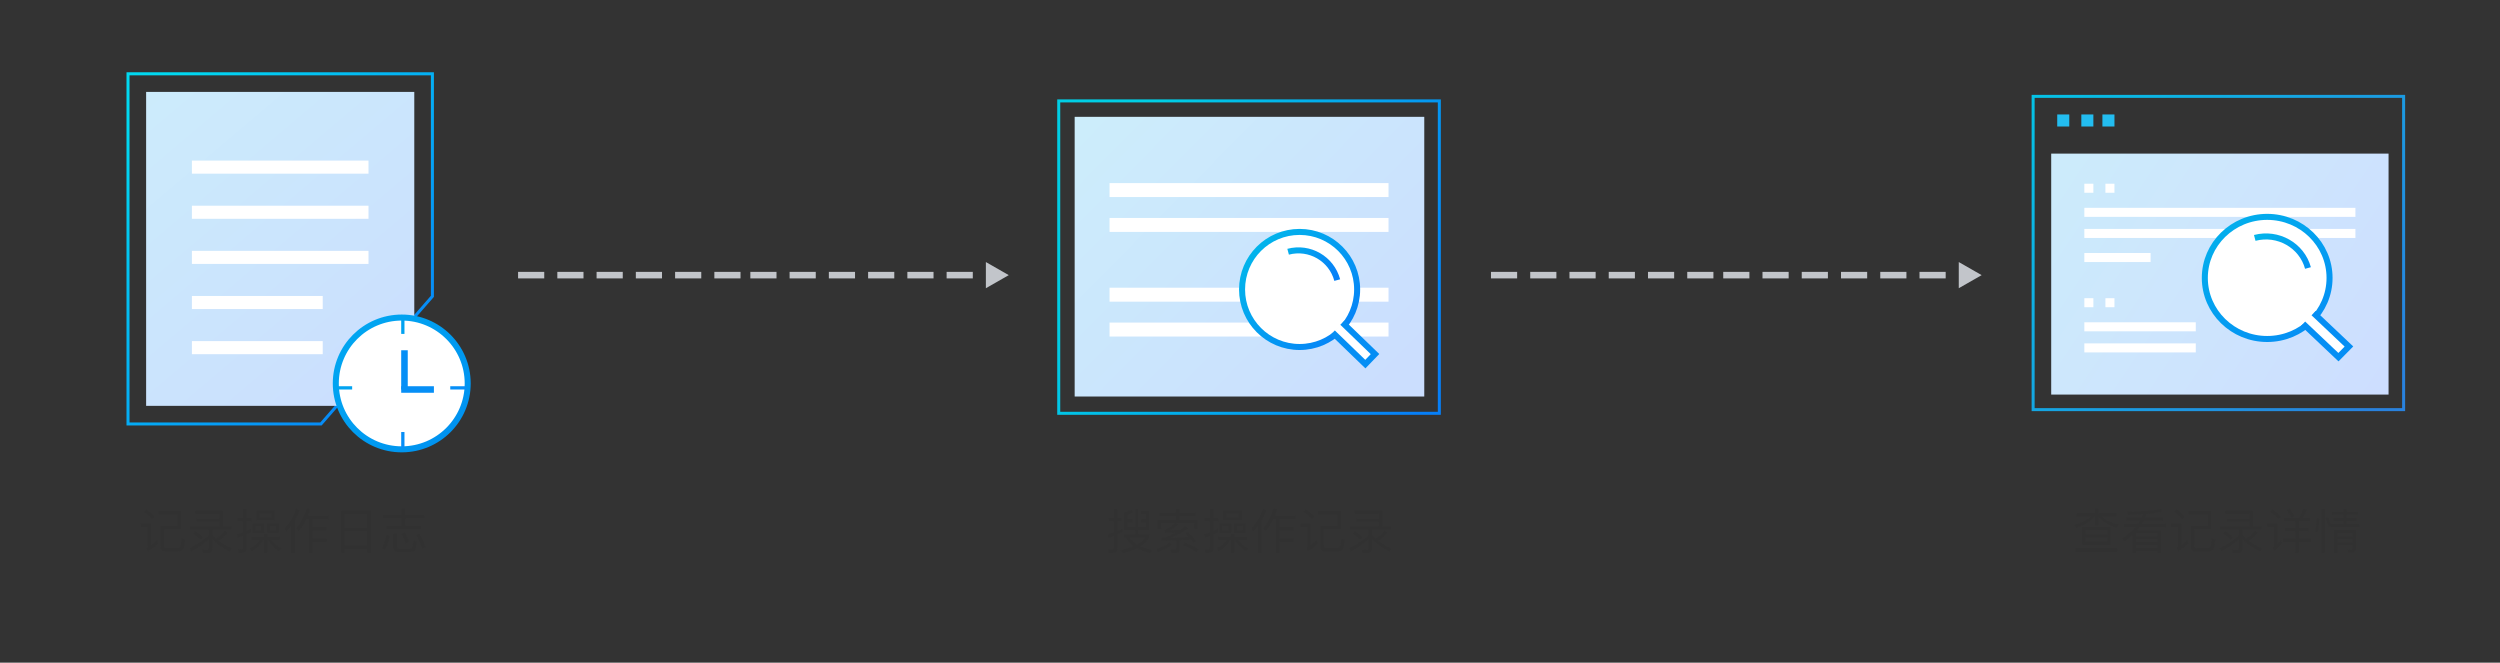 <?xml version="1.0" encoding="UTF-8"?>
<svg width="830px" height="220px" viewBox="0 0 830 220" version="1.1" xmlns="http://www.w3.org/2000/svg" xmlns:xlink="http://www.w3.org/1999/xlink">
    <rect x="0" y="0" width="830" height="220" fill="#333333" stroke="none"/>
    <!-- Generator: Sketch 54.1 (76490) - https://sketchapp.com -->
    <title>查看账号活动</title>
    <desc>Created with Sketch.</desc>
    <defs>
        <linearGradient x1="4.751%" y1="11.324%" x2="87.877%" y2="100%" id="linearGradient-1">
            <stop stop-color="#01D9F1" offset="0%"></stop>
            <stop stop-color="#0780F8" offset="100%"></stop>
        </linearGradient>
        <linearGradient x1="-32.738%" y1="-64.316%" x2="86.48%" y2="100%" id="linearGradient-2">
            <stop stop-color="#CCF3FA" offset="0%"></stop>
            <stop stop-color="#CBDEFE" offset="100%"></stop>
        </linearGradient>
        <linearGradient x1="0.777%" y1="50%" x2="100%" y2="50%" id="linearGradient-3">
            <stop stop-color="#00CEE5" offset="0%"></stop>
            <stop stop-color="#05A9F5" offset="100%"></stop>
        </linearGradient>
        <linearGradient x1="-82.978%" y1="-57.216%" x2="91.087%" y2="86.703%" id="linearGradient-4">
            <stop stop-color="#02BBF3" offset="0%"></stop>
            <stop stop-color="#0092F0" offset="100%"></stop>
        </linearGradient>
        <linearGradient x1="8.053%" y1="50%" x2="100%" y2="83.802%" id="linearGradient-5">
            <stop stop-color="#00CEE5" offset="0%"></stop>
            <stop stop-color="#067FF8" offset="100%"></stop>
        </linearGradient>
        <linearGradient x1="-38.1%" y1="-26.998%" x2="100%" y2="82%" id="linearGradient-6">
            <stop stop-color="#CCF3FA" offset="0%"></stop>
            <stop stop-color="#CBDEFE" offset="100%"></stop>
        </linearGradient>
        <linearGradient x1="0.777%" y1="50%" x2="100%" y2="50%" id="linearGradient-7">
            <stop stop-color="#00CEE5" offset="0%"></stop>
            <stop stop-color="#058EF4" offset="100%"></stop>
        </linearGradient>
        <linearGradient x1="-32.47%" y1="-23.203%" x2="100%" y2="88.497%" id="linearGradient-8">
            <stop stop-color="#00CEE5" offset="0%"></stop>
            <stop stop-color="#0680F8" offset="100%"></stop>
        </linearGradient>
        <linearGradient x1="-72.906%" y1="-63.174%" x2="100%" y2="88.497%" id="linearGradient-9">
            <stop stop-color="#00CEE5" offset="0%"></stop>
            <stop stop-color="#0680F8" offset="100%"></stop>
        </linearGradient>
        <linearGradient x1="14.149%" y1="100%" x2="98.281%" y2="-21.304%" id="linearGradient-10">
            <stop stop-color="#2982DE" offset="0%"></stop>
            <stop stop-color="#00CAE6" offset="100%"></stop>
        </linearGradient>
        <linearGradient x1="109.721%" y1="-62.913%" x2="27.969%" y2="110.332%" id="linearGradient-11">
            <stop stop-color="#CCF2F9" offset="0%"></stop>
            <stop stop-color="#CDDEFF" offset="100%"></stop>
        </linearGradient>
        <linearGradient x1="0.777%" y1="50%" x2="100%" y2="50%" id="linearGradient-12">
            <stop stop-color="#00CEE5" offset="0%"></stop>
            <stop stop-color="#058EF4" offset="100%"></stop>
        </linearGradient>
        <linearGradient x1="-63.846%" y1="-75.567%" x2="100%" y2="152.15%" id="linearGradient-13">
            <stop stop-color="#00CEE5" offset="0%"></stop>
            <stop stop-color="#0680F8" offset="100%"></stop>
        </linearGradient>
        <linearGradient x1="-74.095%" y1="-75.712%" x2="112.986%" y2="194.409%" id="linearGradient-14">
            <stop stop-color="#00CEE5" offset="0%"></stop>
            <stop stop-color="#0680F8" offset="100%"></stop>
        </linearGradient>
    </defs>
    <g id="查看账号活动" stroke="none" stroke-width="1" fill="none" fill-rule="evenodd">
        <g id="编组" transform="translate(42, 24)">
            <path d="M64.558,116.757 L101.557,74.378 L101.557,0.5 L0.5,0.5 L0.5,116.757 L64.558,116.757 Z" id="Rectangle-19" stroke="url(#linearGradient-1)"></path>
            <polygon id="Rectangle-19" fill="url(#linearGradient-2)" points="6.514 6.514 95.543 6.514 95.543 110.743 6.514 110.743"></polygon>
            <path d="M0.543,17.914 L101.514,17.914" id="Line-5" stroke="url(#linearGradient-3)" stroke-linecap="square"></path>
            <rect id="Rectangle-30" fill="#FFFFFF" x="21.714" y="29.314" width="58.629" height="4.343"></rect>
            <rect id="Rectangle-30" fill="#FFFFFF" x="21.714" y="44.297" width="58.629" height="4.343"></rect>
            <polygon id="Rectangle-30" fill="#FFFFFF" points="21.714 74.263 65.143 74.263 65.143 78.606 21.714 78.606"></polygon>
            <rect id="Rectangle-30" fill="#FFFFFF" x="21.714" y="59.28" width="58.629" height="4.343"></rect>
            <polygon id="Rectangle-30" fill="#FFFFFF" points="21.714 89.246 65.143 89.246 65.143 93.589 21.714 93.589"></polygon>
            <g id="Group-4" transform="translate(69, 81)">
                <ellipse id="Oval-8" stroke="url(#linearGradient-4)" stroke-width="2" fill="#FFFFFF" cx="22.382" cy="22.304" rx="21.897" ry="21.875"></ellipse>
                <rect id="Rectangle-32" fill="#068FF6" x="22.2" y="11.286" width="2.171" height="13.029"></rect>
                <rect id="Rectangle-33" fill="#068FF6" x="22.2" y="23.229" width="10.857" height="2.171"></rect>
                <rect id="Rectangle-34" fill="#01A2F1" x="22.2" y="0.429" width="1.086" height="5.429"></rect>
                <rect id="Rectangle-34" fill="#068EF7" x="22.2" y="38.429" width="1.086" height="5.429"></rect>
                <rect id="Rectangle-34" fill="#068EF7" transform="translate(41.2, 23.771) rotate(-90) translate(-41.2, -23.771) " x="40.657" y="21.057" width="1.086" height="5.429"></rect>
                <rect id="Rectangle-34" fill="#01A3F1" transform="translate(3.2, 23.771) rotate(-90) translate(-3.2, -23.771) " x="2.657" y="21.057" width="1.086" height="5.429"></rect>
            </g>
        </g>
        <path d="M334.914,91.344 L327.311,95.689 L327.311,87 L334.914,91.344 Z M172,90.258 L180.689,90.258 L180.689,92.43 L172,92.43 L172,90.258 Z M185.033,90.258 L193.722,90.258 L193.722,92.43 L185.033,92.43 L185.033,90.258 Z M198.066,90.258 L206.755,90.258 L206.755,92.43 L198.066,92.43 L198.066,90.258 Z M211.099,90.258 L219.788,90.258 L219.788,92.43 L211.099,92.43 L211.099,90.258 Z M224.132,90.258 L232.821,90.258 L232.821,92.43 L224.132,92.43 L224.132,90.258 Z M237.166,90.258 L245.854,90.258 L245.854,92.43 L237.166,92.43 L237.166,90.258 Z M249.113,90.258 L257.801,90.258 L257.801,92.43 L249.113,92.43 L249.113,90.258 Z M262.146,90.258 L270.834,90.258 L270.834,92.43 L262.146,92.43 L262.146,90.258 Z M275.179,90.258 L283.868,90.258 L283.868,92.43 L275.179,92.43 L275.179,90.258 Z M288.212,90.258 L296.901,90.258 L296.901,92.43 L288.212,92.43 L288.212,90.258 Z M301.245,90.258 L309.934,90.258 L309.934,92.43 L301.245,92.43 L301.245,90.258 Z M314.278,90.258 L322.967,90.258 L322.967,92.43 L314.278,92.43 L314.278,90.258 Z" id="Combined-Shape" fill="#C2C5CA"></path>
        <path d="M657.914,91.344 L650.311,95.689 L650.311,87 L657.914,91.344 Z M495,90.258 L503.689,90.258 L503.689,92.43 L495,92.43 L495,90.258 Z M508.033,90.258 L516.722,90.258 L516.722,92.43 L508.033,92.43 L508.033,90.258 Z M521.066,90.258 L529.755,90.258 L529.755,92.43 L521.066,92.43 L521.066,90.258 Z M534.099,90.258 L542.788,90.258 L542.788,92.43 L534.099,92.43 L534.099,90.258 Z M547.132,90.258 L555.821,90.258 L555.821,92.43 L547.132,92.43 L547.132,90.258 Z M560.166,90.258 L568.854,90.258 L568.854,92.43 L560.166,92.43 L560.166,90.258 Z M572.113,90.258 L580.801,90.258 L580.801,92.43 L572.113,92.43 L572.113,90.258 Z M585.146,90.258 L593.834,90.258 L593.834,92.43 L585.146,92.43 L585.146,90.258 Z M598.179,90.258 L606.868,90.258 L606.868,92.43 L598.179,92.43 L598.179,90.258 Z M611.212,90.258 L619.901,90.258 L619.901,92.43 L611.212,92.43 L611.212,90.258 Z M624.245,90.258 L632.934,90.258 L632.934,92.43 L624.245,92.43 L624.245,90.258 Z M637.278,90.258 L645.967,90.258 L645.967,92.43 L637.278,92.43 L637.278,90.258 Z" id="Combined-Shape复制" fill="#C2C5CA"></path>
        <path d="M374.248,173.408 L374.248,174.992 L376.856,174.992 L376.856,168.992 L377.928,168.992 L377.928,174.992 L380.52,174.992 L380.52,173.408 L378.84,173.408 L378.84,172.448 L380.52,172.448 L380.52,170.704 L378.76,170.704 L378.76,169.712 L381.56,169.712 L381.56,175.984 L377.928,175.984 L377.928,177.392 L381.512,177.392 L381.512,178.368 C380.936,179.536 379.976,180.528 378.664,181.36 C379.72,181.84 380.952,182.224 382.36,182.512 L381.944,183.584 C380.2,183.216 378.712,182.688 377.48,182.016 C376.136,182.656 374.536,183.2 372.664,183.616 L372.088,182.592 C373.752,182.272 375.192,181.856 376.392,181.344 C375.24,180.528 374.376,179.552 373.768,178.432 L373.096,178.432 L373.096,177.392 L376.856,177.392 L376.856,175.984 L373.192,175.984 L373.192,170.208 C374.024,169.984 374.824,169.648 375.576,169.2 L376.232,170.048 C375.688,170.336 375.016,170.624 374.248,170.912 L374.248,172.448 L375.992,172.448 L375.992,173.408 L374.248,173.408 Z M374.952,178.432 C375.576,179.344 376.44,180.128 377.544,180.784 C378.744,180.112 379.656,179.328 380.264,178.432 L374.952,178.432 Z M369.64,183.456 L368.136,183.456 L367.896,182.368 C368.376,182.416 368.824,182.448 369.24,182.448 C369.624,182.448 369.832,182.224 369.832,181.792 L369.832,177.904 C369.224,178.128 368.632,178.336 368.024,178.528 L367.768,177.44 C368.472,177.248 369.16,177.04 369.832,176.784 L369.832,173.104 L368.056,173.104 L368.056,172 L369.832,172 L369.832,169.008 L370.952,169.008 L370.952,172 L372.44,172 L372.44,173.104 L370.952,173.104 L370.952,176.336 C371.496,176.096 372.04,175.824 372.568,175.536 L372.568,176.656 C372.04,176.928 371.496,177.184 370.952,177.44 L370.952,182.08 C370.952,182.992 370.504,183.456 369.64,183.456 Z M385.016,170.192 L390.408,170.192 L390.408,168.928 L391.592,168.928 L391.592,170.192 L396.984,170.192 L396.984,171.248 L391.592,171.248 L391.592,172.64 L397.64,172.64 L397.64,175.568 L396.52,175.568 L396.52,173.648 L390.408,173.648 L391.288,174.08 C390.328,174.848 389.336,175.504 388.296,176.064 C389.768,176.032 390.968,176 391.864,175.936 C392.424,175.552 393,175.152 393.576,174.736 L394.504,175.36 C392.616,176.768 390.6,177.84 388.424,178.608 C390.504,178.544 392.568,178.432 394.648,178.288 C394.296,177.904 393.928,177.536 393.544,177.152 L394.376,176.624 C395.544,177.76 396.44,178.752 397.064,179.616 L396.2,180.24 C395.944,179.856 395.656,179.472 395.336,179.088 C394.04,179.168 392.824,179.248 391.672,179.312 L391.672,182.368 C391.672,183.168 391.224,183.584 390.36,183.584 L388.904,183.584 L388.664,182.512 C389.112,182.56 389.56,182.592 389.976,182.592 C390.328,182.592 390.52,182.416 390.52,182.096 L390.52,179.36 C388.76,179.44 387.144,179.504 385.672,179.536 L385.448,178.496 C385.784,178.512 386.12,178.528 386.44,178.528 C387.752,178.16 389.096,177.584 390.504,176.784 C389.416,176.816 388.184,176.864 386.792,176.896 L386.568,176.016 C386.808,175.968 387.048,175.872 387.288,175.744 C388.328,175.152 389.32,174.448 390.248,173.648 L385.48,173.648 L385.48,175.552 L384.36,175.552 L384.36,172.64 L390.408,172.64 L390.408,171.248 L385.016,171.248 L385.016,170.192 Z M393.368,180.16 C395.032,180.768 396.536,181.504 397.896,182.368 L397.304,183.296 C395.832,182.336 394.328,181.568 392.792,181.008 L393.368,180.16 Z M388.328,180.128 L389,180.88 C387.8,181.84 386.296,182.624 384.488,183.248 L384.008,182.224 C385.752,181.696 387.192,180.992 388.328,180.128 Z M407.336,179.264 L404.456,179.264 L404.456,178.224 L408.648,178.224 L408.648,177.264 L409.752,177.264 L409.752,178.224 L413.944,178.224 L413.944,179.264 L411,179.264 C411.704,180.32 412.84,181.248 414.408,182.08 L413.656,183.008 C411.96,181.888 410.744,180.64 410.04,179.264 L409.752,179.264 L409.752,183.552 L408.648,183.552 L408.648,179.264 L408.328,179.264 C407.544,180.784 406.296,182.048 404.568,183.056 L403.976,182.064 C405.496,181.328 406.616,180.384 407.336,179.264 Z M404.36,175.552 L404.36,176.688 C403.848,176.96 403.336,177.216 402.824,177.44 L402.824,182.144 C402.824,183.008 402.376,183.456 401.496,183.456 L400.216,183.456 L399.976,182.352 C400.36,182.4 400.744,182.432 401.096,182.432 C401.48,182.432 401.672,182.24 401.672,181.856 L401.672,177.92 C401.128,178.144 400.568,178.336 400.008,178.512 L399.736,177.36 C400.408,177.2 401.048,177.008 401.672,176.784 L401.672,173.104 L399.88,173.104 L399.88,172 L401.672,172 L401.672,168.992 L402.824,168.992 L402.824,172 L404.504,172 L404.504,173.104 L402.824,173.104 L402.824,176.32 C403.336,176.08 403.848,175.824 404.36,175.552 Z M406.136,169.504 L412.264,169.504 L412.264,172.768 L406.136,172.768 L406.136,169.504 Z M411.208,171.856 L411.208,170.416 L407.176,170.416 L407.176,171.856 L411.208,171.856 Z M404.824,173.728 L408.728,173.728 L408.728,176.896 L404.824,176.896 L404.824,173.728 Z M407.784,176.064 L407.784,174.56 L405.784,174.56 L405.784,176.064 L407.784,176.064 Z M409.672,173.728 L413.608,173.728 L413.608,176.896 L409.672,176.896 L409.672,173.728 Z M412.664,176.064 L412.664,174.56 L410.616,174.56 L410.616,176.064 L412.664,176.064 Z M422.744,172.32 C422.008,173.872 421.16,175.216 420.2,176.368 L419.384,175.392 C420.792,173.728 421.96,171.536 422.856,168.832 L424.008,169.088 C423.752,169.824 423.496,170.528 423.24,171.184 L430.152,171.184 L430.152,172.32 L424.776,172.32 L424.776,174.96 L429.448,174.96 L429.448,176.08 L424.776,176.08 L424.776,178.784 L429.544,178.784 L429.544,179.888 L424.776,179.888 L424.776,183.616 L423.608,183.616 L423.608,172.32 L422.744,172.32 Z M417.624,174.624 C417.112,175.296 416.552,175.936 415.944,176.544 L415.56,175.328 C417.288,173.456 418.552,171.312 419.336,168.88 L420.424,169.392 C419.992,170.64 419.448,171.808 418.808,172.896 L418.808,183.616 L417.624,183.616 L417.624,174.624 Z M446.456,179.152 C446.312,180.784 446.088,181.856 445.784,182.352 C445.48,182.832 444.872,183.088 443.976,183.088 L439.832,183.088 C438.84,183.088 438.344,182.576 438.344,181.552 L438.344,174.56 L444.04,174.56 L444.04,170.832 L437.576,170.832 L437.576,169.712 L445.144,169.712 L445.144,175.664 L439.464,175.664 L439.464,181.136 C439.464,181.68 439.736,181.968 440.28,181.984 L443.768,181.984 C444.392,181.984 444.792,181.76 444.968,181.328 C445.128,180.896 445.24,180.048 445.32,178.768 L446.456,179.152 Z M433.592,169.088 C434.68,169.904 435.592,170.72 436.328,171.552 L435.544,172.352 C434.872,171.568 433.944,170.736 432.792,169.872 L433.592,169.088 Z M431.72,173.824 L435.176,173.824 L435.176,181.024 C435.8,180.544 436.472,179.968 437.176,179.328 L437.464,180.544 C436.44,181.472 435.336,182.288 434.184,183.024 L433.736,181.984 C433.96,181.792 434.072,181.568 434.072,181.312 L434.072,174.928 L431.72,174.928 L431.72,173.824 Z M449.752,169.536 L458.984,169.536 L458.984,174.736 L461.864,174.736 L461.864,175.776 L455.48,175.776 L455.48,177.6 C455.864,178.048 456.264,178.464 456.712,178.864 C457.848,178.224 458.84,177.312 459.672,176.128 L460.552,176.864 C459.656,178.016 458.648,178.896 457.496,179.504 C458.744,180.48 460.216,181.344 461.912,182.08 L461.336,183.104 C458.872,181.952 456.92,180.544 455.48,178.88 L455.48,182.176 C455.48,183.136 455.048,183.616 454.216,183.616 L452.376,183.616 L452.136,182.528 C452.728,182.576 453.288,182.608 453.832,182.608 C454.152,182.608 454.328,182.368 454.328,181.904 L454.328,178.976 C452.68,180.48 450.712,181.824 448.44,183.04 L447.976,181.968 C450.44,180.8 452.552,179.408 454.328,177.776 L454.328,175.776 L448.152,175.776 L448.152,174.736 L457.816,174.736 L457.816,173.184 L450.296,173.184 L450.296,172.176 L457.816,172.176 L457.816,170.576 L449.752,170.576 L449.752,169.536 Z M449.88,176.384 C450.856,177.056 451.672,177.744 452.328,178.416 L451.592,179.168 C450.984,178.528 450.168,177.84 449.112,177.12 L449.88,176.384 Z" id="搜索操作记录" fill="#313131" fill-rule="nonzero"></path>
        <path d="M691.248,174.928 L700.816,174.928 L700.816,180.816 L691.248,180.816 L691.248,174.928 Z M699.696,179.792 L699.696,178.384 L692.368,178.384 L692.368,179.792 L699.696,179.792 Z M692.368,177.408 L699.696,177.408 L699.696,175.952 L692.368,175.952 L692.368,177.408 Z M689.456,170.368 L695.472,170.368 L695.472,168.896 L696.592,168.896 L696.592,170.368 L702.608,170.368 L702.608,171.424 L697.696,171.424 C698.896,172.592 700.752,173.52 703.28,174.192 L702.784,175.232 C699.904,174.256 697.872,172.992 696.688,171.424 L696.592,171.424 L696.592,174.416 L695.472,174.416 L695.472,171.424 L695.376,171.424 C694.128,172.96 692.096,174.24 689.296,175.248 L688.688,174.224 C691.248,173.488 693.152,172.544 694.4,171.424 L689.456,171.424 L689.456,170.368 Z M689.136,182.064 L702.88,182.064 L702.88,183.136 L689.136,183.136 L689.136,182.064 Z M705.952,171.872 L711.024,171.872 C711.2,171.488 711.36,171.088 711.52,170.704 C709.952,170.8 708.256,170.848 706.432,170.848 L706.096,169.888 C710.64,169.888 714.4,169.584 717.392,168.976 L717.92,169.888 C716.4,170.224 714.64,170.464 712.624,170.624 C712.48,171.056 712.32,171.472 712.16,171.872 L718.112,171.872 L718.112,172.864 L711.696,172.864 C711.504,173.248 711.296,173.6 711.088,173.952 L719.04,173.952 L719.04,174.976 L710.384,174.976 C710.096,175.36 709.808,175.728 709.504,176.08 L717.44,176.08 L717.44,183.616 L716.336,183.616 L716.336,182.928 L709.104,182.928 L709.104,183.616 L708,183.616 L708,177.616 C707.184,178.352 706.288,179.072 705.296,179.744 L704.672,178.752 C706.416,177.568 707.856,176.32 708.992,174.976 L705.088,174.976 L705.088,173.952 L709.792,173.952 C710.048,173.584 710.288,173.216 710.496,172.864 L705.952,172.864 L705.952,171.872 Z M709.104,178.992 L709.104,180 L716.336,180 L716.336,178.992 L709.104,178.992 Z M716.336,178.096 L716.336,177.024 L709.104,177.024 L709.104,178.096 L716.336,178.096 Z M709.104,180.896 L709.104,181.984 L716.336,181.984 L716.336,180.896 L709.104,180.896 Z M735.456,179.152 C735.312,180.784 735.088,181.856 734.784,182.352 C734.48,182.832 733.872,183.088 732.976,183.088 L728.832,183.088 C727.84,183.088 727.344,182.576 727.344,181.552 L727.344,174.56 L733.04,174.56 L733.04,170.832 L726.576,170.832 L726.576,169.712 L734.144,169.712 L734.144,175.664 L728.464,175.664 L728.464,181.136 C728.464,181.68 728.736,181.968 729.28,181.984 L732.768,181.984 C733.392,181.984 733.792,181.76 733.968,181.328 C734.128,180.896 734.24,180.048 734.32,178.768 L735.456,179.152 Z M722.592,169.088 C723.68,169.904 724.592,170.72 725.328,171.552 L724.544,172.352 C723.872,171.568 722.944,170.736 721.792,169.872 L722.592,169.088 Z M720.72,173.824 L724.176,173.824 L724.176,181.024 C724.8,180.544 725.472,179.968 726.176,179.328 L726.464,180.544 C725.44,181.472 724.336,182.288 723.184,183.024 L722.736,181.984 C722.96,181.792 723.072,181.568 723.072,181.312 L723.072,174.928 L720.72,174.928 L720.72,173.824 Z M738.752,169.536 L747.984,169.536 L747.984,174.736 L750.864,174.736 L750.864,175.776 L744.48,175.776 L744.48,177.6 C744.864,178.048 745.264,178.464 745.712,178.864 C746.848,178.224 747.84,177.312 748.672,176.128 L749.552,176.864 C748.656,178.016 747.648,178.896 746.496,179.504 C747.744,180.48 749.216,181.344 750.912,182.08 L750.336,183.104 C747.872,181.952 745.92,180.544 744.48,178.88 L744.48,182.176 C744.48,183.136 744.048,183.616 743.216,183.616 L741.376,183.616 L741.136,182.528 C741.728,182.576 742.288,182.608 742.832,182.608 C743.152,182.608 743.328,182.368 743.328,181.904 L743.328,178.976 C741.68,180.48 739.712,181.824 737.44,183.04 L736.976,181.968 C739.44,180.8 741.552,179.408 743.328,177.776 L743.328,175.776 L737.152,175.776 L737.152,174.736 L746.816,174.736 L746.816,173.184 L739.296,173.184 L739.296,172.176 L746.816,172.176 L746.816,170.576 L738.752,170.576 L738.752,169.536 Z M738.88,176.384 C739.856,177.056 740.672,177.744 741.328,178.416 L740.592,179.168 C739.984,178.528 739.168,177.84 738.112,177.12 L738.88,176.384 Z M762.016,173.008 L758.288,173.008 L758.288,171.92 L763.376,171.92 C763.904,170.96 764.368,169.936 764.768,168.848 L765.872,169.232 C765.472,170.224 765.024,171.12 764.512,171.92 L766.944,171.92 L766.944,173.008 L763.168,173.008 L763.168,175.328 L766.464,175.328 L766.464,176.416 L763.168,176.416 L763.168,178.832 L767.312,178.832 L767.312,179.936 L763.168,179.936 L763.168,183.584 L762.016,183.584 L762.016,179.936 L757.936,179.936 L757.936,178.832 L762.016,178.832 L762.016,176.416 L758.752,176.416 L758.752,175.328 L762.016,175.328 L762.016,173.008 Z M760.176,168.912 C760.72,169.68 761.248,170.512 761.744,171.408 L760.8,171.888 C760.304,170.96 759.776,170.112 759.2,169.376 L760.176,168.912 Z M754.624,169.152 C755.648,169.952 756.496,170.736 757.184,171.536 L756.416,172.336 C755.792,171.568 754.928,170.768 753.824,169.904 L754.624,169.152 Z M752.672,173.824 L756.048,173.824 L756.048,180.688 C756.448,180.272 756.864,179.808 757.312,179.296 L757.616,180.464 C756.784,181.408 755.904,182.256 754.992,183.024 L754.56,182.016 C754.8,181.792 754.928,181.552 754.928,181.28 L754.928,174.928 L752.672,174.928 L752.672,173.824 Z M776,178.992 L776,180.112 L781.072,180.112 L781.072,178.992 L776,178.992 Z M781.072,178.096 L781.072,176.912 L776,176.912 L776,178.096 L781.072,178.096 Z M776,180.992 L776,183.568 L774.912,183.568 L774.912,175.952 L782.176,175.952 L782.176,182.176 C782.176,183.04 781.728,183.488 780.848,183.488 L779.6,183.488 L779.312,182.464 L780.512,182.528 C780.88,182.528 781.072,182.32 781.072,181.936 L781.072,180.992 L776,180.992 Z M778.016,168.928 L779.168,168.928 L779.168,169.952 L782.88,169.952 L782.88,170.896 L779.168,170.896 L779.168,172 L782.352,172 L782.352,172.928 L779.168,172.928 L779.168,174 L783.344,174 L783.344,174.96 L773.776,174.96 L773.776,174.656 L773.056,174.832 C772.8,173.824 772.464,172.848 772.064,171.92 L772.896,171.664 C773.216,172.384 773.52,173.2 773.776,174.112 L773.776,174 L778.016,174 L778.016,172.928 L774.8,172.928 L774.8,172 L778.016,172 L778.016,170.896 L774.256,170.896 L774.256,169.952 L778.016,169.952 L778.016,168.928 Z M769.12,172.016 L770.016,172.08 C769.984,173.696 769.792,175.216 769.472,176.656 L768.592,176.416 C768.912,175.024 769.088,173.552 769.12,172.016 Z M770.752,168.976 L771.872,168.976 L771.872,183.536 L770.752,183.536 L770.752,168.976 Z" id="查看记录详情" fill="#313131" fill-rule="nonzero"></path>
        <path d="M61.456,179.152 C61.312,180.784 61.088,181.856 60.784,182.352 C60.48,182.832 59.872,183.088 58.976,183.088 L54.832,183.088 C53.84,183.088 53.344,182.576 53.344,181.552 L53.344,174.56 L59.04,174.56 L59.04,170.832 L52.576,170.832 L52.576,169.712 L60.144,169.712 L60.144,175.664 L54.464,175.664 L54.464,181.136 C54.464,181.68 54.736,181.968 55.28,181.984 L58.768,181.984 C59.392,181.984 59.792,181.76 59.968,181.328 C60.128,180.896 60.24,180.048 60.32,178.768 L61.456,179.152 Z M48.592,169.088 C49.68,169.904 50.592,170.72 51.328,171.552 L50.544,172.352 C49.872,171.568 48.944,170.736 47.792,169.872 L48.592,169.088 Z M46.72,173.824 L50.176,173.824 L50.176,181.024 C50.8,180.544 51.472,179.968 52.176,179.328 L52.464,180.544 C51.44,181.472 50.336,182.288 49.184,183.024 L48.736,181.984 C48.96,181.792 49.072,181.568 49.072,181.312 L49.072,174.928 L46.72,174.928 L46.72,173.824 Z M64.752,169.536 L73.984,169.536 L73.984,174.736 L76.864,174.736 L76.864,175.776 L70.48,175.776 L70.48,177.6 C70.864,178.048 71.264,178.464 71.712,178.864 C72.848,178.224 73.84,177.312 74.672,176.128 L75.552,176.864 C74.656,178.016 73.648,178.896 72.496,179.504 C73.744,180.48 75.216,181.344 76.912,182.08 L76.336,183.104 C73.872,181.952 71.92,180.544 70.48,178.88 L70.48,182.176 C70.48,183.136 70.048,183.616 69.216,183.616 L67.376,183.616 L67.136,182.528 C67.728,182.576 68.288,182.608 68.832,182.608 C69.152,182.608 69.328,182.368 69.328,181.904 L69.328,178.976 C67.68,180.48 65.712,181.824 63.44,183.04 L62.976,181.968 C65.44,180.8 67.552,179.408 69.328,177.776 L69.328,175.776 L63.152,175.776 L63.152,174.736 L72.816,174.736 L72.816,173.184 L65.296,173.184 L65.296,172.176 L72.816,172.176 L72.816,170.576 L64.752,170.576 L64.752,169.536 Z M64.88,176.384 C65.856,177.056 66.672,177.744 67.328,178.416 L66.592,179.168 C65.984,178.528 65.168,177.84 64.112,177.12 L64.88,176.384 Z M86.336,179.264 L83.456,179.264 L83.456,178.224 L87.648,178.224 L87.648,177.264 L88.752,177.264 L88.752,178.224 L92.944,178.224 L92.944,179.264 L90,179.264 C90.704,180.32 91.84,181.248 93.408,182.08 L92.656,183.008 C90.96,181.888 89.744,180.64 89.04,179.264 L88.752,179.264 L88.752,183.552 L87.648,183.552 L87.648,179.264 L87.328,179.264 C86.544,180.784 85.296,182.048 83.568,183.056 L82.976,182.064 C84.496,181.328 85.616,180.384 86.336,179.264 Z M83.36,175.552 L83.36,176.688 C82.848,176.96 82.336,177.216 81.824,177.44 L81.824,182.144 C81.824,183.008 81.376,183.456 80.496,183.456 L79.216,183.456 L78.976,182.352 C79.36,182.4 79.744,182.432 80.096,182.432 C80.48,182.432 80.672,182.24 80.672,181.856 L80.672,177.92 C80.128,178.144 79.568,178.336 79.008,178.512 L78.736,177.36 C79.408,177.2 80.048,177.008 80.672,176.784 L80.672,173.104 L78.88,173.104 L78.88,172 L80.672,172 L80.672,168.992 L81.824,168.992 L81.824,172 L83.504,172 L83.504,173.104 L81.824,173.104 L81.824,176.32 C82.336,176.08 82.848,175.824 83.36,175.552 Z M85.136,169.504 L91.264,169.504 L91.264,172.768 L85.136,172.768 L85.136,169.504 Z M90.208,171.856 L90.208,170.416 L86.176,170.416 L86.176,171.856 L90.208,171.856 Z M83.824,173.728 L87.728,173.728 L87.728,176.896 L83.824,176.896 L83.824,173.728 Z M86.784,176.064 L86.784,174.56 L84.784,174.56 L84.784,176.064 L86.784,176.064 Z M88.672,173.728 L92.608,173.728 L92.608,176.896 L88.672,176.896 L88.672,173.728 Z M91.664,176.064 L91.664,174.56 L89.616,174.56 L89.616,176.064 L91.664,176.064 Z M101.744,172.32 C101.008,173.872 100.16,175.216 99.2,176.368 L98.384,175.392 C99.792,173.728 100.96,171.536 101.856,168.832 L103.008,169.088 C102.752,169.824 102.496,170.528 102.24,171.184 L109.152,171.184 L109.152,172.32 L103.776,172.32 L103.776,174.96 L108.448,174.96 L108.448,176.08 L103.776,176.08 L103.776,178.784 L108.544,178.784 L108.544,179.888 L103.776,179.888 L103.776,183.616 L102.608,183.616 L102.608,172.32 L101.744,172.32 Z M96.624,174.624 C96.112,175.296 95.552,175.936 94.944,176.544 L94.56,175.328 C96.288,173.456 97.552,171.312 98.336,168.88 L99.424,169.392 C98.992,170.64 98.448,171.808 97.808,172.896 L97.808,183.616 L96.624,183.616 L96.624,174.624 Z M123.104,169.568 L123.104,183.52 L121.936,183.52 L121.936,182.304 L114.368,182.304 L114.368,183.536 L113.216,183.536 L113.216,169.568 L123.104,169.568 Z M114.368,181.184 L121.936,181.184 L121.936,176.368 L114.368,176.368 L114.368,181.184 Z M114.368,175.248 L121.936,175.248 L121.936,170.688 L114.368,170.688 L114.368,175.248 Z M133.408,168.896 L134.592,168.896 L134.592,170.992 L140.832,170.992 L140.832,172.112 L134.592,172.112 L134.592,174.576 L139.792,174.576 L139.792,175.68 L128.24,175.68 L128.24,174.576 L133.408,174.576 L133.408,172.112 L127.152,172.112 L127.152,170.992 L133.408,170.992 L133.408,168.896 Z M128.256,177.616 L129.392,177.856 C129.024,179.712 128.512,181.296 127.84,182.64 L126.848,182.032 C127.504,180.688 127.968,179.216 128.256,177.616 Z M139.232,177.2 C140,178.608 140.688,180.096 141.264,181.696 L140.208,182.16 C139.584,180.416 138.896,178.88 138.16,177.552 L139.232,177.2 Z M136.224,183.264 L132.176,183.264 C131.12,183.264 130.608,182.688 130.608,181.536 L130.608,177.104 L131.792,177.104 L131.792,181.312 C131.792,181.856 132.032,182.144 132.544,182.144 L136.016,182.144 C136.384,182.144 136.64,182.032 136.8,181.808 C137.024,181.552 137.168,180.752 137.232,179.44 L138.32,179.808 C138.192,181.44 137.968,182.448 137.632,182.8 C137.344,183.104 136.864,183.264 136.224,183.264 Z M134.336,176.752 C134.88,177.728 135.36,178.768 135.776,179.888 L134.72,180.352 C134.272,179.136 133.792,178.048 133.248,177.12 L134.336,176.752 Z" id="记录操作日志" fill="#313131" fill-rule="nonzero"></path>
        <g id="Group-15" transform="translate(351, 33)">
            <path d="M0.5,0.5 L0.5,104.216 L126.857,104.216 L126.857,0.5 L0.5,0.5 Z" id="Rectangle-16" stroke="url(#linearGradient-5)"></path>
            <polygon id="Rectangle-19" fill="url(#linearGradient-6)" points="5.789 5.789 121.857 5.789 121.857 98.644 5.789 98.644"></polygon>
            <path d="M1.737,15.63 L126.778,15.63" id="Line-5" stroke="url(#linearGradient-7)" stroke-linecap="square"></path>
            <polygon id="Rectangle-24" fill="#FFFFFF" points="17.367 27.787 109.99 27.787 109.99 32.418 17.367 32.418"></polygon>
            <polygon id="Rectangle-24" fill="#FFFFFF" points="17.367 39.365 109.99 39.365 109.99 43.996 17.367 43.996"></polygon>
            <polygon id="Rectangle-24" fill="#FFFFFF" points="17.367 62.521 109.99 62.521 109.99 67.152 17.367 67.152"></polygon>
            <polygon id="Rectangle-24" fill="#FFFFFF" points="17.367 74.099 109.99 74.099 109.99 78.73 17.367 78.73"></polygon>
            <circle id="Oval-13" stroke="url(#linearGradient-8)" stroke-width="2" fill="#FFFFFF" cx="80.466" cy="63.1" r="19.104"></circle>
            <path d="M91.465,61.942 C91.465,54.588 85.504,48.627 78.151,48.627" id="Oval-13" stroke="url(#linearGradient-9)" stroke-width="2" fill="#FFFFFF" transform="translate(84.808, 55.284) rotate(-15) translate(-84.808, -55.284) "></path>
            <polyline id="Rectangle-25" stroke="#058EF4" stroke-width="2" fill="#FFFFFF" transform="translate(98.487, 80.992) rotate(-46) translate(-98.487, -80.992) " points="100.803 73.466 100.803 88.518 96.172 88.518 96.172 73.466 96.172 73.466"></polyline>
        </g>
        <g id="业务资产组件清点" transform="translate(674, 31)">
            <path d="M10.5,-8.5 L10.5,114.5 L114.5,114.5 L114.5,-8.5 L10.5,-8.5 Z" id="Rectangle-2" stroke="url(#linearGradient-10)" transform="translate(62.5, 53) rotate(-90) translate(-62.5, -53) "></path>
            <polygon id="Rectangle-2" fill="url(#linearGradient-11)" transform="translate(63, 60) rotate(-90) translate(-63, -60) " points="23 4 103 4 103 116 23 116"></polygon>
            <rect id="Rectangle-8" fill="#FFFFFF" x="18" y="30" width="3" height="3"></rect>
            <rect id="Rectangle-8" fill="#FFFFFF" x="25" y="30" width="3" height="3"></rect>
            <rect id="Rectangle-8" fill="#FFFFFF" x="18" y="38" width="90" height="3"></rect>
            <rect id="Rectangle-8" fill="#FFFFFF" x="18" y="45" width="90" height="3"></rect>
            <rect id="Rectangle-8" fill="#FFFFFF" x="18" y="68" width="3" height="3"></rect>
            <rect id="Rectangle-8" fill="#FFFFFF" x="25" y="68" width="3" height="3"></rect>
            <polygon id="Rectangle-8" fill="#FFFFFF" points="18 76 55 76 55 79 18 79"></polygon>
            <polygon id="Rectangle-8" fill="#FFFFFF" points="18 83 55 83 55 86 18 86"></polygon>
            <rect id="Rectangle-8" fill="#FFFFFF" x="18" y="53" width="22" height="3"></rect>
            <path d="M2,15 L124,15" id="Line-5" stroke="url(#linearGradient-12)" stroke-linecap="square"></path>
            <rect id="Rectangle-36" fill="#23BDF0" x="9" y="7" width="4" height="4"></rect>
            <rect id="Rectangle-36" fill="#23BDF0" x="17" y="7" width="4" height="4"></rect>
            <polygon id="Rectangle-36" fill="#23BDF0" points="24 7 28 7 28 11 24 11"></polygon>
            <g id="Group-2" transform="translate(58, 41)" fill="#FFFFFF" stroke-width="2">
                <ellipse id="Oval-13" stroke="url(#linearGradient-13)" cx="20.705" cy="20.273" rx="20.705" ry="20.273"></ellipse>
                <path d="M32.653,19.092 C32.611,11.277 26.126,4.909 18.167,4.867" id="Oval-13" stroke="url(#linearGradient-14)" transform="translate(25.41, 11.98) rotate(-15) translate(-25.41, -11.98) "></path>
                <polyline id="Rectangle-25" stroke="#058EF4" transform="translate(40.236, 39.261) rotate(-46) translate(-40.236, -39.261) " points="42.634 31.213 42.803 47.362 37.838 47.309 37.668 31.161 37.668 31.161"></polyline>
            </g>
        </g>
    </g>
</svg>